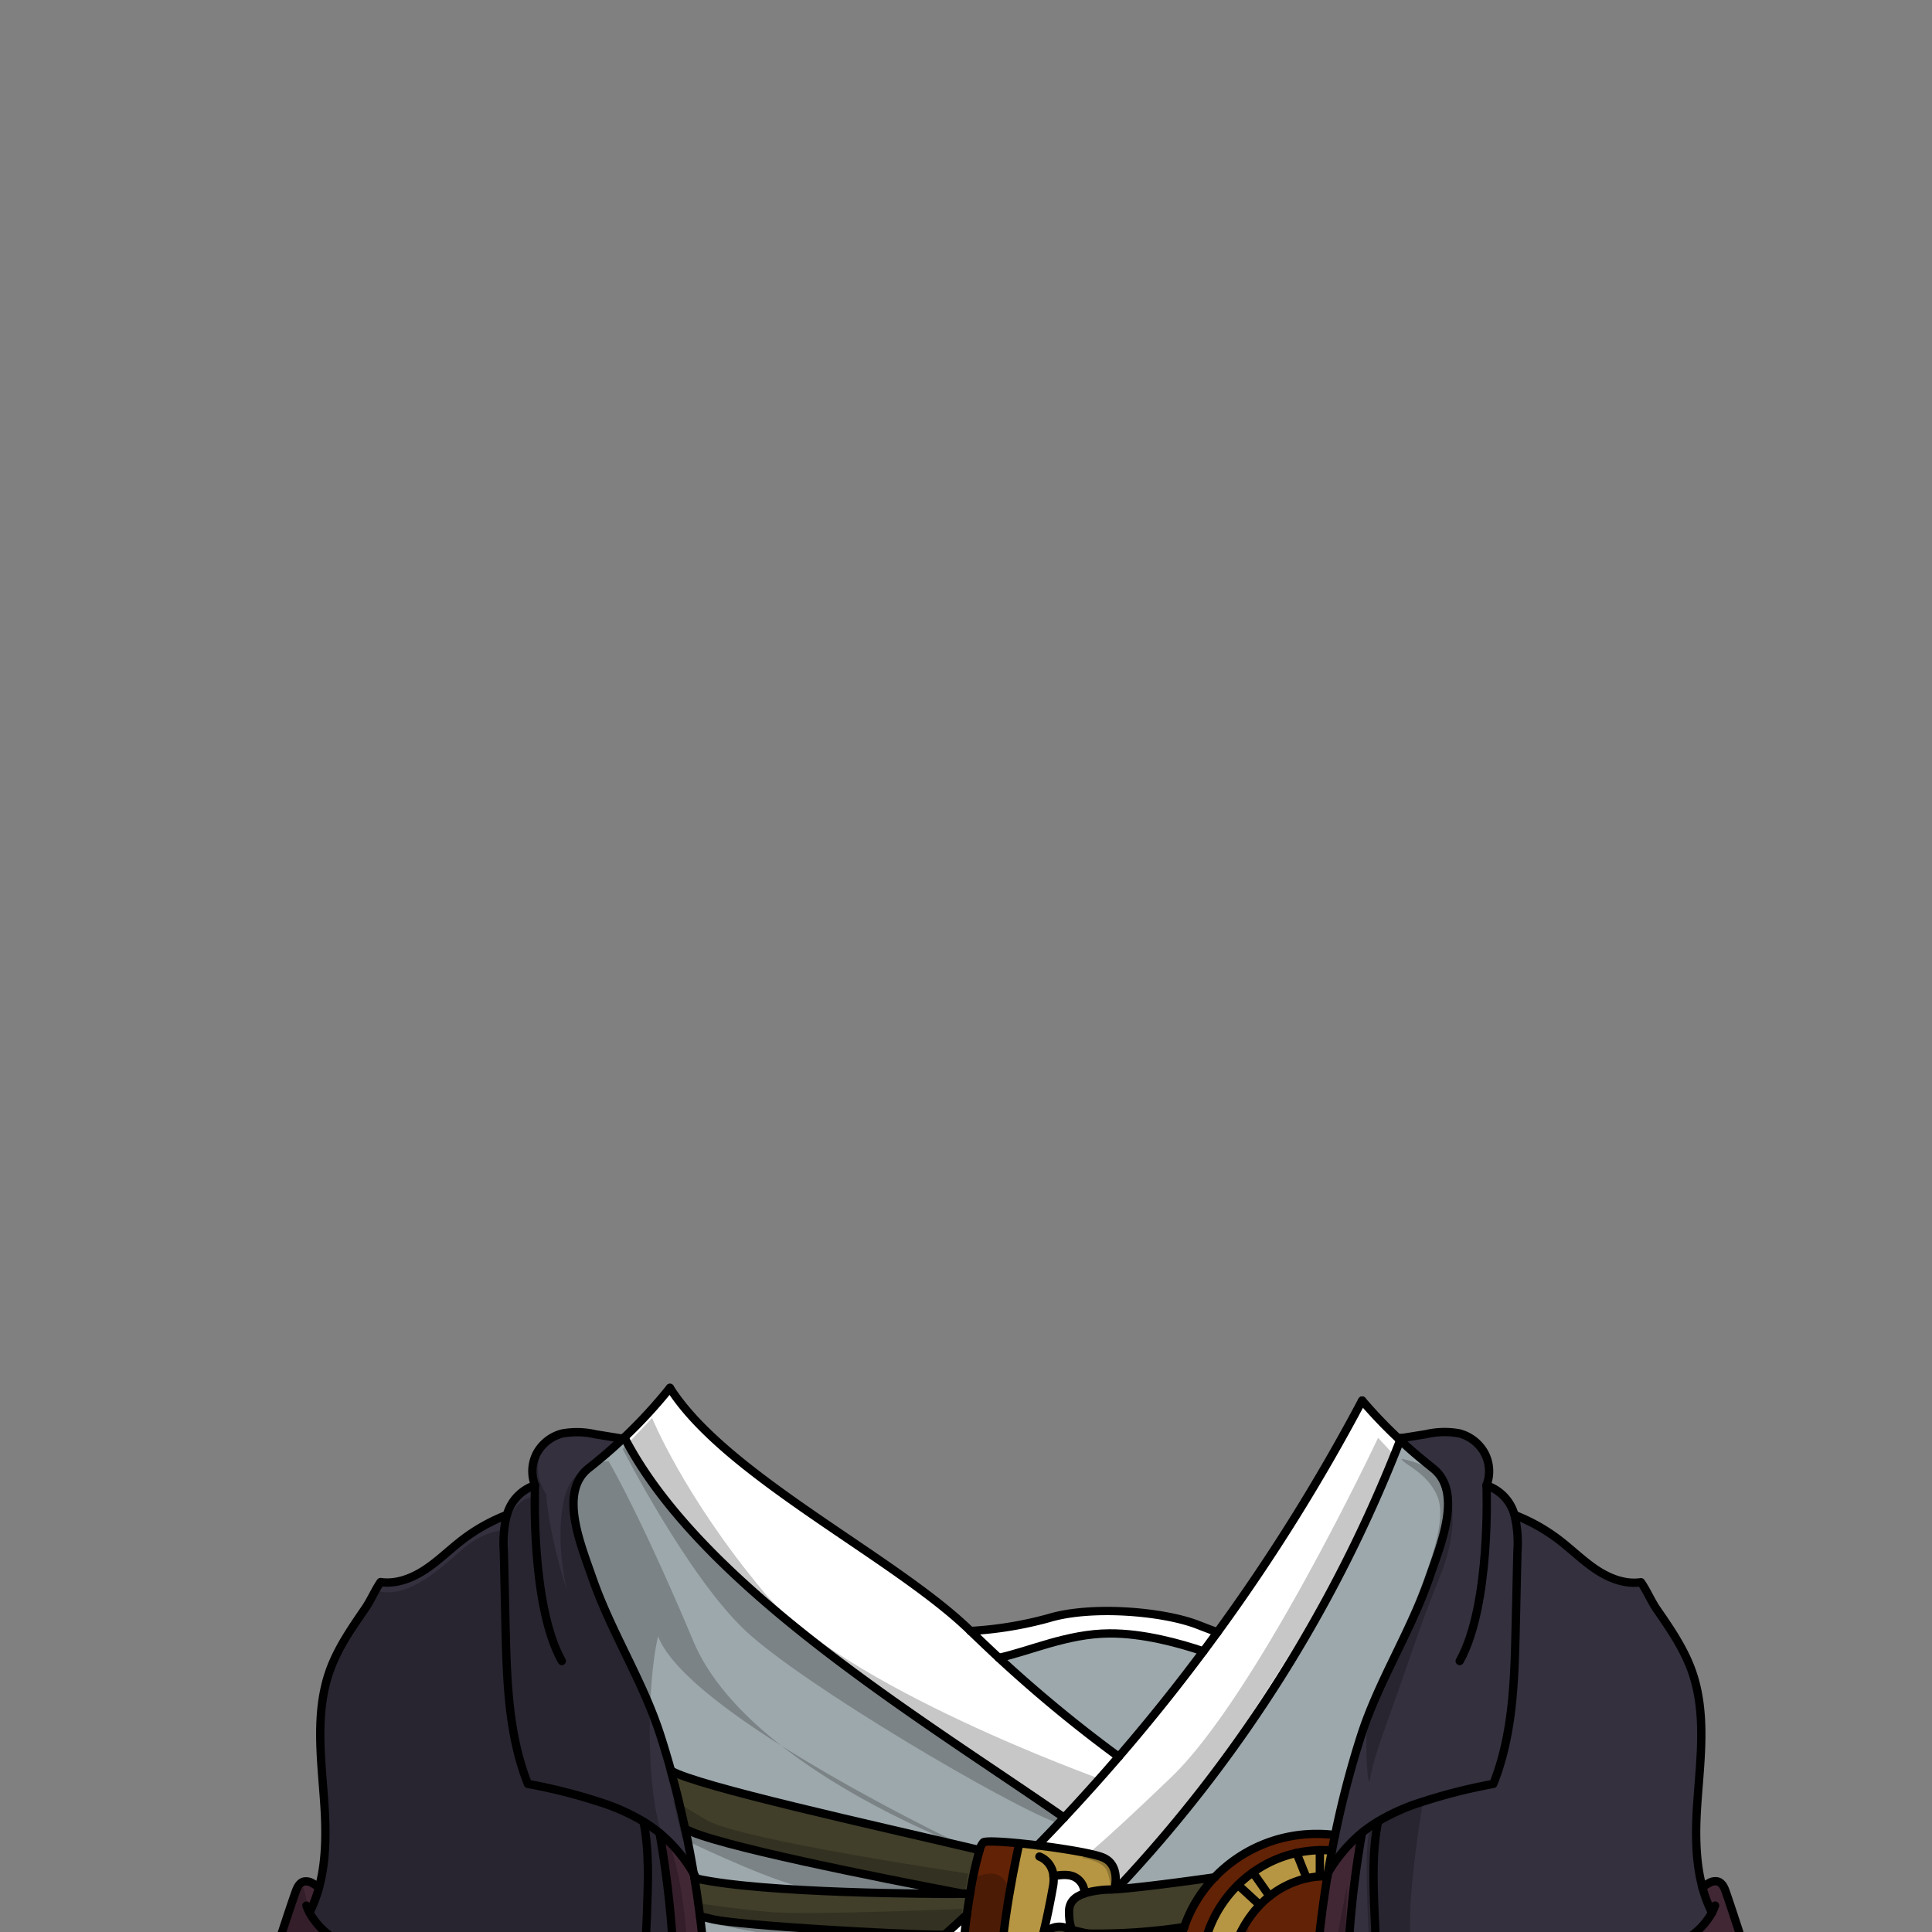 <svg xmlns="http://www.w3.org/2000/svg" viewBox="0 0 432 432">
  <rect x="0" y="0" width="432" height="432" fill="#808080" stroke="none"/>
  <defs>
    <style>.GUNDAN_OWL_OUTFIT_GUNDAN_OWL_OUTFIT_1_cls-1{isolation:isolate;}.GUNDAN_OWL_OUTFIT_GUNDAN_OWL_OUTFIT_1_cls-2{fill:#b69643;}.GUNDAN_OWL_OUTFIT_GUNDAN_OWL_OUTFIT_1_cls-3{fill:#622206;}.GUNDAN_OWL_OUTFIT_GUNDAN_OWL_OUTFIT_1_cls-4{fill:#413f2a;}.GUNDAN_OWL_OUTFIT_GUNDAN_OWL_OUTFIT_1_cls-5{fill:#412734;}.GUNDAN_OWL_OUTFIT_GUNDAN_OWL_OUTFIT_1_cls-6{fill:#fff;}.GUNDAN_OWL_OUTFIT_GUNDAN_OWL_OUTFIT_1_cls-7{fill:#9da8ac;}.GUNDAN_OWL_OUTFIT_GUNDAN_OWL_OUTFIT_1_cls-8{fill:#34303e;}.GUNDAN_OWL_OUTFIT_GUNDAN_OWL_OUTFIT_1_cls-9{fill:none;stroke:#000;stroke-linecap:round;stroke-linejoin:round;stroke-width:1.86px;}.GUNDAN_OWL_OUTFIT_GUNDAN_OWL_OUTFIT_1_cls-10{opacity:0.22;mix-blend-mode:multiply;}</style>
  </defs>
  <g class="GUNDAN_OWL_OUTFIT_GUNDAN_OWL_OUTFIT_1_cls-1">
    <g id="oufit">
      <path class="GUNDAN_OWL_OUTFIT_GUNDAN_OWL_OUTFIT_1_cls-2" d="M235.56,419.53a8.07,8.07,0,0,1-.1,2.26c-.46,2.59-1.34,7.27-2.44,11.54v0a9.14,9.14,0,0,0-.95,3.31v0a28.26,28.26,0,0,1-1.28,3.45l.58.26c2,.88,4.95,1.66,6.65-.66,2,.6,4.3,1.24,6.75,1.86,0,0-1.34,4.35-4.68,5-1.84.35-8.28-.33-14.06-1.46l-2.3-.48c-.48-12.13,4.2-32.48,4.2-32.48,1.31.13,2.69.28,4.1.46,6.13.75,12.67,1.86,14.71,2.76,4,1.76,2.46,7.05,2.46,7.05-.39,0-.74.06-1.08.07a21.91,21.91,0,0,0-5.62.84,4,4,0,0,0-2.15-3.62C239,419,237.05,419.21,235.56,419.53Z" />
      <path class="GUNDAN_OWL_OUTFIT_GUNDAN_OWL_OUTFIT_1_cls-3" d="M219,413.69a3.71,3.71,0,0,1,.87-1.76c.65-.31,3.92-.17,8,.24,0,0-4.68,20.35-4.2,32.48-3.77-.84-6.92-1.86-7.75-2.86-1-1.21-.63-7.33.22-13.71.22-1.57.46-3.15.71-4.67A78,78,0,0,1,219,413.69Z" />
      <path class="GUNDAN_OWL_OUTFIT_GUNDAN_OWL_OUTFIT_1_cls-2" d="M295.68,413.69h-.56a27.09,27.09,0,0,0-5.21.62,26.4,26.4,0,0,0-9.77,4.35,24.5,24.5,0,0,0-3.33,2.79,27.43,27.43,0,0,0-8.24,19.69,25.3,25.3,0,0,0,.23,3.5,26.64,26.64,0,0,0,1,4.74,27.17,27.17,0,0,0,23.67,19.12c0-.56,0-1.12,0-1.69-9-1.45-16.22-8.87-18.12-18.48a24.81,24.81,0,0,1-.47-3.69q0-.69,0-1.38A24.78,24.78,0,0,1,281.68,426a19.38,19.38,0,0,1,2.2-2,20.71,20.71,0,0,1,8.28-4,18.37,18.37,0,0,1,3-.43c.5,0,1-.07,1.54-.07a4,4,0,0,1,.23-.41q.44-2.61.94-5.25C297.13,413.73,296.41,413.69,295.68,413.69Z" />
      <path class="GUNDAN_OWL_OUTFIT_GUNDAN_OWL_OUTFIT_1_cls-3" d="M296.66,419.45c-.52,0-1,0-1.54.07a18.37,18.37,0,0,0-3,.43,20.71,20.71,0,0,0-8.28,4,19.38,19.38,0,0,0-2.2,2,24.78,24.78,0,0,0-6.85,17.32q0,.69,0,1.38a24.81,24.81,0,0,0,.47,3.69c1.9,9.61,9.12,17,18.12,18.48a265.21,265.21,0,0,1,3.37-47.37Z" />
      <path class="GUNDAN_OWL_OUTFIT_GUNDAN_OWL_OUTFIT_1_cls-3" d="M294.53,410.07a31.56,31.56,0,0,0-22.84,9.66,30.3,30.3,0,0,0-6.82,11.14,27.76,27.76,0,0,0-1.2,4.75,28.72,28.72,0,0,0-.42,4.94,30,30,0,0,0,.35,4.56c2.2,14.37,14.71,25.45,30,25.9,0-.83-.06-1.67-.08-2.51a27.17,27.17,0,0,1-23.67-19.12,26.64,26.64,0,0,1-1-4.74,25.3,25.3,0,0,1-.23-3.5,27.43,27.43,0,0,1,8.24-19.69,24.5,24.5,0,0,1,3.33-2.79,26.4,26.4,0,0,1,9.77-4.35,27.09,27.09,0,0,1,5.21-.62h.56c.73,0,1.45,0,2.15.1.22-1.15.44-2.31.69-3.46A29.07,29.07,0,0,0,294.53,410.07Z" />
      <path class="GUNDAN_OWL_OUTFIT_GUNDAN_OWL_OUTFIT_1_cls-4" d="M153.21,408.92h0c6,3.53,43.22,10.91,62.12,14.51-6.14.1-44.78-.06-59.62-3.4l-.43-.1c.47,2.87.89,5.72,1.24,8.55.82.2,1.88.45,3.12.72,6.22,1.35,40.46,3.37,51.57,3.42h0c1.67-1.51,3.33-3,5-4.55.22-1.57.46-3.15.71-4.67a78,78,0,0,1,2.14-9.72c-23.84-5.62-63.16-14.28-69-17.76C151.25,400.27,152.29,404.61,153.21,408.92Z" />
      <path class="GUNDAN_OWL_OUTFIT_GUNDAN_OWL_OUTFIT_1_cls-4" d="M249.66,422.41l-.47,0c-.39,0-.74.06-1.08.07a21.91,21.91,0,0,0-5.62.84h0c-2.39.78-3.47,2.12-3.47,4.09,0,2.95.64,4,.72,4.09-.4-.11-.75-.21-1.07-.33a4.25,4.25,0,0,0-5.65,2.12v0c-.3,1.16-.61,2.28-.95,3.31v0a7.08,7.08,0,0,0,0,.9,16.78,16.78,0,0,0,1.63.7c1.14.44,2.63.93,4.34,1.45,2,.6,4.3,1.24,6.75,1.86a129.76,129.76,0,0,0,18.84,3.53,30,30,0,0,1-.35-4.56,28.72,28.72,0,0,1,.42-4.94s-12.75-1.66-20.51-3.27a127.94,127.94,0,0,0,21.7-1.48h0a30.3,30.3,0,0,1,6.82-11.14S256.9,421.87,249.66,422.41Z" />
      <path class="GUNDAN_OWL_OUTFIT_GUNDAN_OWL_OUTFIT_1_cls-5" d="M156.52,428.49c-.35-2.83-.77-5.68-1.24-8.55-.05-.29-.09-.59-.14-.89,0,0,0,0,0,0a34.07,34.07,0,0,0-6.86-8.45l-.79-.68a219.49,219.49,0,0,1-1.2,82.81H156.9c.54-4.68,1-9.79,1.29-15.26h0c.36-6.41.52-13.29.38-20.53A263.08,263.08,0,0,0,156.52,428.49Z" />
      <path class="GUNDAN_OWL_OUTFIT_GUNDAN_OWL_OUTFIT_1_cls-5" d="M304.54,409.88l-.79.69a34.16,34.16,0,0,0-6.86,8.47c0,.13-.05.28-.07.41a265.21,265.21,0,0,0-3.37,47.37c0,.57,0,1.13,0,1.69,0,.84,0,1.68.08,2.51.25,7.9.82,15.2,1.56,21.68h10.61A219.75,219.75,0,0,1,304.54,409.88Z" />
      <path class="GUNDAN_OWL_OUTFIT_GUNDAN_OWL_OUTFIT_1_cls-5" d="M385.94,423.06c-.35-1-.84-2.09-1.87-2.34a2.66,2.66,0,0,0-1.89.37,6.9,6.9,0,0,0-1.49,1,28.57,28.57,0,0,0,2.12,5.56,15.83,15.83,0,0,1-5.71,5.9,31.57,31.57,0,0,1-9.43,3.59,11.94,11.94,0,0,0-1.13,2.84,146.84,146.84,0,0,1-17.38,9.46,59.62,59.62,0,0,1-18.59,5.09,59.5,59.5,0,0,0-.46-9.15,12.46,12.46,0,0,0-1-4,5.1,5.1,0,0,0-3-2.74,5.23,5.23,0,0,0-5.07,1.76,12,12,0,0,0-2.34,5,44.18,44.18,0,0,0-1.36,8.15,31.26,31.26,0,0,1-9-3.75c.16,3.69.32,7.37.47,11.06a34.24,34.24,0,0,0,18,4.09,52.8,52.8,0,0,0,14.28-2.4c9.65-3,18.31-8.3,26.74-13.81l0,.05a6.91,6.91,0,0,0,4.27,3.31,20.5,20.5,0,0,0,9.23-5l.14-.13h0a57.4,57.4,0,0,0,6.86-7.67l2.18-2.73C388.9,432.11,387.54,427.56,385.94,423.06Zm-12,23.63a4.25,4.25,0,1,1,4.36-4.25A4.31,4.31,0,0,1,374,446.69Z" />
      <path class="GUNDAN_OWL_OUTFIT_GUNDAN_OWL_OUTFIT_1_cls-5" d="M133.37,445.41a11.9,11.9,0,0,0-2.34-5,5.21,5.21,0,0,0-5.06-1.76,5.05,5.05,0,0,0-3,2.74,12.22,12.22,0,0,0-1,4,60.78,60.78,0,0,0-.45,9.15,59.68,59.68,0,0,1-18.6-5.09A145.28,145.28,0,0,1,85.48,440h0a11.87,11.87,0,0,0-1.13-2.83,31.52,31.52,0,0,1-9.42-3.59,15.86,15.86,0,0,1-5.72-5.9,28.5,28.5,0,0,0,2.12-5.58,8.18,8.18,0,0,0-1.48-1,2.69,2.69,0,0,0-1.9-.37c-1,.25-1.52,1.36-1.86,2.34-1.6,4.5-3,9.05-4.57,13.55l2.18,2.73A59.72,59.72,0,0,0,70.57,447l.13.12a20.48,20.48,0,0,0,9.24,5,6.89,6.89,0,0,0,4.26-3.31l0-.05c8.44,5.51,17.09,10.84,26.75,13.81a52.55,52.55,0,0,0,14.29,2.4,34.17,34.17,0,0,0,18-4.09c.16-3.69.32-7.37.47-11.06a31.87,31.87,0,0,1-9,3.77A42.77,42.77,0,0,0,133.37,445.41Zm-55.63,1.28a4.25,4.25,0,1,1,4.36-4.25A4.31,4.31,0,0,1,77.74,446.69Z" />
      <path class="GUNDAN_OWL_OUTFIT_GUNDAN_OWL_OUTFIT_1_cls-6" d="M272.23,365c-1.05,1.43-2.09,2.86-3.16,4.28-5.17-1.77-13.45-4.09-21.06-4-9.36.06-17.72,4-24.67,5.46-2.14-2-4.25-4-6.32-6a83.55,83.55,0,0,0,17.53-2.88c9.34-2.84,25.41-1.57,33.35,1.52C269.69,364,271.12,364.56,272.23,365Z" />
      <path class="GUNDAN_OWL_OUTFIT_GUNDAN_OWL_OUTFIT_1_cls-6" d="M240.34,419.73c-1.31-.71-3.29-.51-4.78-.2a8.07,8.07,0,0,1-.1,2.26c-.46,2.59-1.34,7.27-2.44,11.54a4.25,4.25,0,0,1,5.65-2.12c.32.12.67.22,1.07.33-.08-.12-.72-1.14-.72-4.09,0-2,1.08-3.31,3.47-4.09h0A4,4,0,0,0,240.34,419.73Z" />
      <path class="GUNDAN_OWL_OUTFIT_GUNDAN_OWL_OUTFIT_1_cls-6" d="M216,441.79c-1-1.21-.63-7.33.22-13.71-1.64,1.53-3.3,3-5,4.55h0c-9.45,8.51-42.46,16.62-52.64,24.27.14,7.24,0,14.12-.38,20.53C174,468,212.14,457.15,226,445.13l-2.3-.48C220,443.81,216.8,442.79,216,441.79Z" />
      <path class="GUNDAN_OWL_OUTFIT_GUNDAN_OWL_OUTFIT_1_cls-6" d="M312.71,321.67a106.7,106.7,0,0,1-8.12-8.5A428.48,428.48,0,0,1,272.23,365c-1.05,1.43-2.09,2.86-3.16,4.28q-9,12.11-18.91,23.56a306.07,306.07,0,0,1-26.82-22.12c-2.14-2-4.25-4-6.32-6-16.76-16.4-54.76-34.67-67.22-54.36a111,111,0,0,1-10.19,11.07,3.59,3.59,0,0,0,.17.34c17.58,33.51,66.73,62.83,98.16,84.69q-2.91,3.13-5.92,6.2c6.13.75,12.67,1.86,14.71,2.76,4,1.76,2.46,7.05,2.46,7.05l.47,0A310,310,0,0,0,313.1,322C313,321.91,312.83,321.8,312.71,321.67Z" />
      <path class="GUNDAN_OWL_OUTFIT_GUNDAN_OWL_OUTFIT_1_cls-7" d="M269.07,369.26c-5.17-1.77-13.45-4.09-21.06-4-9.36.06-17.72,4-24.67,5.46a306.07,306.07,0,0,0,26.82,22.12Q260,381.36,269.07,369.26Z" />
      <path class="GUNDAN_OWL_OUTFIT_GUNDAN_OWL_OUTFIT_1_cls-7" d="M264.87,430.87h0a127.94,127.94,0,0,1-21.7,1.48c7.76,1.61,20.51,3.27,20.51,3.27A27.76,27.76,0,0,1,264.87,430.87Z" />
      <path class="GUNDAN_OWL_OUTFIT_GUNDAN_OWL_OUTFIT_1_cls-7" d="M320.36,328.27c-2.5-2-4.93-4-7.26-6.23a310,310,0,0,1-63.44,100.37c7.24-.54,22-2.68,22-2.68a31.56,31.56,0,0,1,22.84-9.66,29.07,29.07,0,0,1,4,.26,211.11,211.11,0,0,1,5.81-22.23c3.92-12.19,11.07-23.2,15.26-35.3C322.34,344.87,327.06,333.51,320.36,328.27Z" />
      <path class="GUNDAN_OWL_OUTFIT_GUNDAN_OWL_OUTFIT_1_cls-7" d="M215.33,423.44c-18.9-3.6-56.15-11-62.12-14.51.73,3.38,1.36,6.76,1.92,10.09,0,0,0,0,0,0,.2.32.38.66.57,1C170.55,423.38,209.19,423.54,215.33,423.44Z" />
      <path class="GUNDAN_OWL_OUTFIT_GUNDAN_OWL_OUTFIT_1_cls-7" d="M211.21,432.63c-11.11-.05-45.35-2.07-51.57-3.42-1.24-.27-2.3-.52-3.12-.72a263.08,263.08,0,0,1,2,28.41C168.75,449.25,201.76,441.14,211.21,432.63Z" />
      <path class="GUNDAN_OWL_OUTFIT_GUNDAN_OWL_OUTFIT_1_cls-7" d="M219,413.69a3.71,3.71,0,0,1,.87-1.76c.65-.31,3.92-.17,8,.24,1.31.13,2.69.28,4.1.46q3-3.08,5.92-6.2c-31.43-21.86-80.58-51.18-98.16-84.69l-.47-.07c-2.45,2.32-5,4.51-7.65,6.6-6.69,5.24-2,16.6.78,24.53,4.18,12.1,11.35,23.11,15.25,35.3.84,2.61,1.62,5.21,2.34,7.82h0C155.88,399.41,195.2,408.07,219,413.69Z" />
      <path class="GUNDAN_OWL_OUTFIT_GUNDAN_OWL_OUTFIT_1_cls-8" d="M380.69,422.11c-1.72-6.33-1.6-13.29-1.1-19.91.7-9.59,1.94-19.52-1.31-28.61-1.79-5-4.83-9.42-7.86-13.8-1.27-1.87-2.21-4.15-3.5-6-3.52.52-7.08-.86-10-2.81s-5.46-4.46-8.25-6.61a40.76,40.76,0,0,0-10-5.62c0-.14-.08-.28-.12-.42a9.61,9.61,0,0,0-6.15-6.19A8.65,8.65,0,0,0,332,325a9.08,9.08,0,0,0-5.73-4.47,18.4,18.4,0,0,0-7.42.18l-5.6.9a4.28,4.28,0,0,1-.17.46c2.33,2.18,4.76,4.25,7.26,6.23,6.7,5.24,2,16.6-.77,24.53-4.19,12.1-11.34,23.11-15.26,35.3a211.11,211.11,0,0,0-5.81,22.23c-.25,1.15-.47,2.31-.69,3.46q-.51,2.64-.94,5.25a34.16,34.16,0,0,1,6.86-8.47l.79-.69a34.61,34.61,0,0,1,3.59-2.53,34.61,34.61,0,0,0-3.59,2.53,219.75,219.75,0,0,0,1.2,82.82H328a18.16,18.16,0,0,1-1.19-3.25,13.71,13.71,0,0,1,.06-4.24c.34-2.95,1.48-6.44.47-9.25a13.33,13.33,0,0,0-3.75-5.48,7.32,7.32,0,0,0,2.91-2.93,5.67,5.67,0,0,0,.27-2.59,34.24,34.24,0,0,1-18-4.09c-.15-3.69-.31-7.37-.47-11.06a31.26,31.26,0,0,0,9,3.75,44.18,44.18,0,0,1,1.36-8.15,12,12,0,0,1,2.34-5,5.23,5.23,0,0,1,5.07-1.76,5.1,5.1,0,0,1,3,2.74,12.46,12.46,0,0,1,1,4,59.5,59.5,0,0,1,.46,9.15,59.62,59.62,0,0,0,18.59-5.09A146.84,146.84,0,0,0,366.54,440a11.94,11.94,0,0,1,1.13-2.84,31.57,31.57,0,0,0,9.43-3.59,15.83,15.83,0,0,0,5.71-5.9A28.57,28.57,0,0,1,380.69,422.11Z" />
      <path class="GUNDAN_OWL_OUTFIT_GUNDAN_OWL_OUTFIT_1_cls-8" d="M155.13,419c-.56-3.33-1.19-6.71-1.92-10.09h0c-.92-4.31-2-8.65-3.18-13h0c-.72-2.61-1.5-5.21-2.34-7.82-3.9-12.19-11.07-23.2-15.25-35.3-2.76-7.93-7.47-19.29-.78-24.53,2.65-2.09,5.2-4.28,7.65-6.6l-6.16-1a18.4,18.4,0,0,0-7.42-.18A9.06,9.06,0,0,0,120,325a8.69,8.69,0,0,0-.38,7.14,9.63,9.63,0,0,0-6.15,6.19c0,.14-.09.27-.12.42h0a40.48,40.48,0,0,0-10,5.61c-2.8,2.15-5.31,4.66-8.26,6.61s-6.51,3.33-10,2.81c-1.29,1.88-2.22,4.16-3.51,6-3,4.38-6.07,8.83-7.85,13.8-3.24,9.09-2,19-1.3,28.61.49,6.62.61,13.56-1.11,19.89a28.5,28.5,0,0,1-2.12,5.58,15.86,15.86,0,0,0,5.72,5.9,31.52,31.52,0,0,0,9.42,3.59A11.87,11.87,0,0,1,85.48,440h0a145.28,145.28,0,0,0,17.38,9.46,59.68,59.68,0,0,0,18.6,5.09,60.78,60.78,0,0,1,.45-9.15,12.22,12.22,0,0,1,1-4,5.05,5.05,0,0,1,3-2.74,5.21,5.21,0,0,1,5.06,1.76,11.9,11.9,0,0,1,2.34,5,42.77,42.77,0,0,1,1.36,8.17,31.87,31.87,0,0,0,9-3.77c-.15,3.69-.31,7.37-.47,11.06a34.17,34.17,0,0,1-18,4.09,5.4,5.4,0,0,0,.25,2.59,7.38,7.38,0,0,0,2.91,2.93,13.43,13.43,0,0,0-3.75,5.48c-1,2.81.13,6.3.47,9.25a13.41,13.41,0,0,1,.06,4.24A18.12,18.12,0,0,1,124,492.7h22.24a219.49,219.49,0,0,0,1.2-82.81,34.57,34.57,0,0,0-3.58-2.54,34.57,34.57,0,0,1,3.58,2.54l.79.68A34.07,34.07,0,0,1,155.13,419Z" />
      <path class="GUNDAN_OWL_OUTFIT_GUNDAN_OWL_OUTFIT_1_cls-9" d="M155.14,419.05c.05.3.09.6.14.89.47,2.87.89,5.72,1.24,8.55a263.08,263.08,0,0,1,2,28.41c.14,7.24,0,14.12-.38,20.53" />
      <path class="GUNDAN_OWL_OUTFIT_GUNDAN_OWL_OUTFIT_1_cls-9" d="M153.21,408.93c.73,3.38,1.36,6.76,1.92,10.09" />
      <path class="GUNDAN_OWL_OUTFIT_GUNDAN_OWL_OUTFIT_1_cls-9" d="M150,395.93c1.22,4.34,2.26,8.68,3.18,13" />
      <path class="GUNDAN_OWL_OUTFIT_GUNDAN_OWL_OUTFIT_1_cls-9" d="M149.8,310.33a111,111,0,0,1-10.19,11.07l-.3.27c-2.45,2.32-5,4.51-7.65,6.6-6.69,5.24-2,16.6.78,24.53,4.18,12.1,11.35,23.11,15.25,35.3.84,2.61,1.62,5.21,2.34,7.82" />
      <path class="GUNDAN_OWL_OUTFIT_GUNDAN_OWL_OUTFIT_1_cls-9" d="M113.36,338.72c0-.15.08-.28.12-.42a9.63,9.63,0,0,1,6.15-6.19A8.65,8.65,0,0,1,120,325a9.06,9.06,0,0,1,5.72-4.47,18.4,18.4,0,0,1,7.42.18l6.16,1,.47.07" />
      <path class="GUNDAN_OWL_OUTFIT_GUNDAN_OWL_OUTFIT_1_cls-9" d="M155.71,420c-.19-.33-.37-.67-.57-1,0,0,0,0,0,0a34.07,34.07,0,0,0-6.86-8.45l-.79-.68a36.15,36.15,0,0,0-3.58-2.54,45.53,45.53,0,0,0-10-4.44,122.11,122.11,0,0,0-15.87-4c-4.38-11-4.7-23.13-5-34.95q-.18-8.52-.38-17a26.64,26.64,0,0,1,.65-8.18" />
      <path class="GUNDAN_OWL_OUTFIT_GUNDAN_OWL_OUTFIT_1_cls-9" d="M113.36,338.72h0a40.48,40.48,0,0,0-10,5.61c-2.8,2.15-5.31,4.66-8.26,6.61s-6.51,3.33-10,2.81c-1.29,1.88-2.22,4.16-3.51,6-3,4.38-6.07,8.83-7.85,13.8-3.24,9.09-2,19-1.3,28.61.49,6.62.61,13.56-1.11,19.89a28.5,28.5,0,0,1-2.12,5.58" />
      <path class="GUNDAN_OWL_OUTFIT_GUNDAN_OWL_OUTFIT_1_cls-9" d="M85.48,440a11.87,11.87,0,0,0-1.13-2.83,31.52,31.52,0,0,1-9.42-3.59,15.86,15.86,0,0,1-5.72-5.9,10.63,10.63,0,0,1-.69-1.58" />
      <path class="GUNDAN_OWL_OUTFIT_GUNDAN_OWL_OUTFIT_1_cls-9" d="M71.33,422.09a8.18,8.18,0,0,0-1.48-1,2.69,2.69,0,0,0-1.9-.37c-1,.25-1.52,1.36-1.86,2.34-1.6,4.5-3,9.05-4.57,13.55l2.18,2.73A59.72,59.72,0,0,0,70.57,447l.13.12a20.48,20.48,0,0,0,9.24,5,6.89,6.89,0,0,0,4.26-3.31l0-.05A11.24,11.24,0,0,0,85.48,440" />
      <path class="GUNDAN_OWL_OUTFIT_GUNDAN_OWL_OUTFIT_1_cls-9" d="M143.9,407.35c1.32,6.69,1,13.7.76,20.57l-.93,21.88" />
      <path class="GUNDAN_OWL_OUTFIT_GUNDAN_OWL_OUTFIT_1_cls-9" d="M147.48,409.89a219.49,219.49,0,0,1-1.2,82.81" />
      <path class="GUNDAN_OWL_OUTFIT_GUNDAN_OWL_OUTFIT_1_cls-9" d="M119.63,332.11s-1.07,26.76,6,39.3" />
      <path class="GUNDAN_OWL_OUTFIT_GUNDAN_OWL_OUTFIT_1_cls-9" d="M298.52,410.33a211.11,211.11,0,0,1,5.81-22.23c3.92-12.19,11.07-23.2,15.26-35.3,2.75-7.93,7.47-19.29.77-24.53-2.5-2-4.93-4-7.26-6.23-.13-.13-.27-.24-.39-.37a106.7,106.7,0,0,1-8.12-8.5" />
      <path class="GUNDAN_OWL_OUTFIT_GUNDAN_OWL_OUTFIT_1_cls-9" d="M312.71,321.67l.56-.09,5.6-.9a18.4,18.4,0,0,1,7.42-.18A9.08,9.08,0,0,1,332,325a8.65,8.65,0,0,1,.37,7.14,9.61,9.61,0,0,1,6.15,6.19c0,.14.09.28.12.42a26.7,26.7,0,0,1,.66,8.19c-.13,5.67-.25,11.35-.39,17-.27,11.82-.59,23.92-5,34.95a121.3,121.3,0,0,0-15.87,4,46,46,0,0,0-10,4.44,34.61,34.61,0,0,0-3.59,2.53l-.79.69a34.16,34.16,0,0,0-6.86,8.47,4,4,0,0,0-.23.41" />
      <path class="GUNDAN_OWL_OUTFIT_GUNDAN_OWL_OUTFIT_1_cls-9" d="M382.81,427.67a28.57,28.57,0,0,1-2.12-5.56c-1.72-6.33-1.6-13.29-1.1-19.91.7-9.59,1.94-19.52-1.31-28.61-1.79-5-4.83-9.42-7.86-13.8-1.27-1.87-2.21-4.15-3.5-6-3.52.52-7.08-.86-10-2.81s-5.46-4.46-8.25-6.61a40.76,40.76,0,0,0-10-5.62" />
      <path class="GUNDAN_OWL_OUTFIT_GUNDAN_OWL_OUTFIT_1_cls-9" d="M383.5,426.09a13.22,13.22,0,0,1-.69,1.58,15.83,15.83,0,0,1-5.71,5.9,31.57,31.57,0,0,1-9.43,3.59,11.94,11.94,0,0,0-1.13,2.84,11.24,11.24,0,0,0,1.24,8.75l0,.05a6.91,6.91,0,0,0,4.27,3.31,20.5,20.5,0,0,0,9.23-5l.14-.13h0a57.4,57.4,0,0,0,6.86-7.67l2.18-2.73c-1.6-4.5-3-9.05-4.56-13.55-.35-1-.84-2.09-1.87-2.34a2.66,2.66,0,0,0-1.89.37,6.9,6.9,0,0,0-1.49,1" />
      <path class="GUNDAN_OWL_OUTFIT_GUNDAN_OWL_OUTFIT_1_cls-9" d="M308.13,407.35c-1.33,6.69-1.06,13.71-.77,20.57l.93,21.88" />
      <path class="GUNDAN_OWL_OUTFIT_GUNDAN_OWL_OUTFIT_1_cls-9" d="M305.74,492.7a219.75,219.75,0,0,1-1.2-82.82" />
      <path class="GUNDAN_OWL_OUTFIT_GUNDAN_OWL_OUTFIT_1_cls-9" d="M332.39,332.11s1.07,26.76-6,39.3" />
      <path class="GUNDAN_OWL_OUTFIT_GUNDAN_OWL_OUTFIT_1_cls-9" d="M250.16,392.82a306.07,306.07,0,0,1-26.82-22.12c-2.14-2-4.25-4-6.32-6-16.76-16.4-54.76-34.67-67.22-54.36" />
      <path class="GUNDAN_OWL_OUTFIT_GUNDAN_OWL_OUTFIT_1_cls-9" d="M237.94,406.43c-31.43-21.86-80.58-51.18-98.16-84.69a3.59,3.59,0,0,1-.17-.34" />
      <path class="GUNDAN_OWL_OUTFIT_GUNDAN_OWL_OUTFIT_1_cls-9" d="M211.22,432.63c1.67-1.51,3.33-3,5-4.55" />
      <path class="GUNDAN_OWL_OUTFIT_GUNDAN_OWL_OUTFIT_1_cls-9" d="M158.57,456.9c10.18-7.65,43.19-15.76,52.64-24.27" />
      <path class="GUNDAN_OWL_OUTFIT_GUNDAN_OWL_OUTFIT_1_cls-9" d="M232,412.63q3-3.08,5.92-6.2,6.26-6.69,12.22-13.61,9.89-11.46,18.91-23.56c1.07-1.42,2.11-2.85,3.16-4.28a428.48,428.48,0,0,0,32.36-51.81" />
      <path class="GUNDAN_OWL_OUTFIT_GUNDAN_OWL_OUTFIT_1_cls-9" d="M249.66,422.41A310,310,0,0,0,313.1,322a4.28,4.28,0,0,0,.17-.46" />
      <path class="GUNDAN_OWL_OUTFIT_GUNDAN_OWL_OUTFIT_1_cls-9" d="M217,364.69a83.55,83.55,0,0,0,17.53-2.88c9.34-2.84,25.41-1.57,33.35,1.52,1.79.7,3.22,1.23,4.33,1.65" />
      <path class="GUNDAN_OWL_OUTFIT_GUNDAN_OWL_OUTFIT_1_cls-9" d="M223.34,370.7c6.95-1.5,15.31-5.4,24.67-5.46,7.61-.07,15.89,2.25,21.06,4" />
      <path class="GUNDAN_OWL_OUTFIT_GUNDAN_OWL_OUTFIT_1_cls-9" d="M293.45,466.82c-9-1.45-16.22-8.87-18.12-18.48a24.81,24.81,0,0,1-.47-3.69q0-.69,0-1.38A24.78,24.78,0,0,1,281.68,426a19.38,19.38,0,0,1,2.2-2,20.71,20.71,0,0,1,8.28-4,18.37,18.37,0,0,1,3-.43c.5,0,1-.07,1.54-.07h.16" />
      <path class="GUNDAN_OWL_OUTFIT_GUNDAN_OWL_OUTFIT_1_cls-9" d="M293.49,468.51a27.17,27.17,0,0,1-23.67-19.12,26.64,26.64,0,0,1-1-4.74,25.3,25.3,0,0,1-.23-3.5,27.43,27.43,0,0,1,8.24-19.69,24.5,24.5,0,0,1,3.33-2.79,26.4,26.4,0,0,1,9.77-4.35,27.09,27.09,0,0,1,5.21-.62h.56c.73,0,1.45,0,2.15.1" />
      <path class="GUNDAN_OWL_OUTFIT_GUNDAN_OWL_OUTFIT_1_cls-9" d="M298.52,410.33c-.25,1.15-.47,2.31-.69,3.46q-.51,2.64-.94,5.25c0,.13-.05.28-.07.41a265.21,265.21,0,0,0-3.37,47.37c0,.57,0,1.13,0,1.69,0,.84,0,1.68.08,2.51-15.26-.45-27.77-11.53-30-25.9a30,30,0,0,1-.35-4.56,28.72,28.72,0,0,1,.42-4.94,27.76,27.76,0,0,1,1.2-4.75,30.3,30.3,0,0,1,6.82-11.14,31.56,31.56,0,0,1,22.84-9.66A29.07,29.07,0,0,1,298.52,410.33Z" />
      <path class="GUNDAN_OWL_OUTFIT_GUNDAN_OWL_OUTFIT_1_cls-9" d="M239.76,431.55l.78.2c.77.19,1.65.39,2.62.6,7.76,1.61,20.51,3.27,20.51,3.27" />
      <path class="GUNDAN_OWL_OUTFIT_GUNDAN_OWL_OUTFIT_1_cls-9" d="M233,433.33a4.25,4.25,0,0,1,5.65-2.12c.32.12.67.22,1.07.33" />
      <path class="GUNDAN_OWL_OUTFIT_GUNDAN_OWL_OUTFIT_1_cls-9" d="M242.49,423.35a21.91,21.91,0,0,1,5.62-.84c.34,0,.69,0,1.08-.07l.47,0c7.24-.54,22-2.68,22-2.68" />
      <path class="GUNDAN_OWL_OUTFIT_GUNDAN_OWL_OUTFIT_1_cls-9" d="M239.76,431.55h0c-.08-.12-.72-1.14-.72-4.09,0-2,1.08-3.31,3.47-4.09" />
      <path class="GUNDAN_OWL_OUTFIT_GUNDAN_OWL_OUTFIT_1_cls-9" d="M264.86,430.87a127.94,127.94,0,0,1-21.7,1.48h0" />
      <path class="GUNDAN_OWL_OUTFIT_GUNDAN_OWL_OUTFIT_1_cls-9" d="M249.19,422.44s1.51-5.29-2.46-7.05c-2-.9-8.58-2-14.71-2.76-1.41-.18-2.79-.33-4.1-.46-4.09-.41-7.36-.55-8-.24a3.71,3.71,0,0,0-.87,1.76,78,78,0,0,0-2.14,9.72c-.25,1.52-.49,3.1-.71,4.67-.85,6.38-1.22,12.5-.22,13.71.83,1,4,2,7.75,2.86l2.3.48c5.78,1.13,12.22,1.81,14.06,1.46,3.34-.65,4.68-5,4.68-5" />
      <path class="GUNDAN_OWL_OUTFIT_GUNDAN_OWL_OUTFIT_1_cls-9" d="M232.42,415.13a5.05,5.05,0,0,1,3.14,4.4,8.07,8.07,0,0,1-.1,2.26c-.46,2.59-1.34,7.27-2.44,11.54v0c-.3,1.16-.61,2.28-.95,3.31v0a28.26,28.26,0,0,1-1.28,3.45,8.49,8.49,0,0,1-.9,1.59h0a2.3,2.3,0,0,1-.91.83" />
      <path class="GUNDAN_OWL_OUTFIT_GUNDAN_OWL_OUTFIT_1_cls-9" d="M235.56,419.53c1.49-.32,3.47-.51,4.78.2a4,4,0,0,1,2.15,3.62h0" />
      <path class="GUNDAN_OWL_OUTFIT_GUNDAN_OWL_OUTFIT_1_cls-9" d="M227.92,412.17s-4.68,20.35-4.2,32.48" />
      <path class="GUNDAN_OWL_OUTFIT_GUNDAN_OWL_OUTFIT_1_cls-9" d="M219.05,413.69h0c-23.84-5.62-63.16-14.28-69-17.76h0" />
      <path class="GUNDAN_OWL_OUTFIT_GUNDAN_OWL_OUTFIT_1_cls-9" d="M215.33,423.44c-6.14.1-44.78-.06-59.62-3.4l-.43-.1" />
      <path class="GUNDAN_OWL_OUTFIT_GUNDAN_OWL_OUTFIT_1_cls-9" d="M216.9,423.41l-1.56,0" />
      <path class="GUNDAN_OWL_OUTFIT_GUNDAN_OWL_OUTFIT_1_cls-9" d="M211.22,432.63h0c-11.11-.05-45.35-2.07-51.57-3.42-1.24-.27-2.3-.52-3.12-.72" />
      <path class="GUNDAN_OWL_OUTFIT_GUNDAN_OWL_OUTFIT_1_cls-9" d="M215.36,423.45h0c-18.9-3.6-56.15-11-62.12-14.51h0" />
      <polyline class="GUNDAN_OWL_OUTFIT_GUNDAN_OWL_OUTFIT_1_cls-9" points="280.13 418.65 280.14 418.67 283.86 423.96" />
      <line class="GUNDAN_OWL_OUTFIT_GUNDAN_OWL_OUTFIT_1_cls-9" x1="276.81" y1="421.46" x2="281.68" y2="425.95" />
      <line class="GUNDAN_OWL_OUTFIT_GUNDAN_OWL_OUTFIT_1_cls-9" x1="289.91" y1="414.32" x2="292.16" y2="419.95" />
      <line class="GUNDAN_OWL_OUTFIT_GUNDAN_OWL_OUTFIT_1_cls-9" x1="295.12" y1="413.7" x2="295.12" y2="419.51" />
      <g class="GUNDAN_OWL_OUTFIT_GUNDAN_OWL_OUTFIT_1_cls-10">
        <path d="M136.07,326.71s-7.46.42-9.59,7.23-1.59,21,4.06,32.52c-8.11-21.21-8.37-32.32-8.37-32.32s-2.84-3.83-1.52-8.15c-3.15,3.39-1,8.92-1,8.92s-2.11-.77-4.58,2.41S113,342,113,342a17.54,17.54,0,0,0-8.64,3.65c-4.19,3.31-12,11.76-19.43,10.19-4.13,6.87-10.16,15.67-11.8,21.1s-1.88,16.86-1.06,22.9,1.2,22.24-2.71,28.38l-1.46-6s-.79-1.59-4.55,9.84l-1.65,5.61s6.64,9.85,12.31,12.66c4.93,2.74,5.6,2.37,5.6,2.37a7.41,7.41,0,0,0,5.7-5.74c9.8,7.33,32.75,16.29,37.74,16.49-18.26,0-24.85-1.16-24.85-1.16a58.73,58.73,0,0,1,12.76,6.34c-11.06.7-13,.93-13,.93s8.57,10.18,17.72,13.7L124,485s-8.58,6.58-22.75,7.73h50.54s6.15-55.7-1.59-78.85c-5.84-5.42-5.94-35.86-3.05-48,6.89,18,70.79,48,70.79,48s-50.85-18.25-62.91-46.92S136.07,326.71,136.07,326.71Z" />
        <path d="M145.81,317.07,139.23,324s14.53,28.45,27.4,40.58,59.21,39.39,70.1,43.16l9.18-10s-57.4-20.52-75.18-41.83S145.81,317.07,145.81,317.07Z" />
        <path d="M216.56,420.57s6.39-4.15,8.58.79c-1.46,8.88-2.13,17.92-2.13,17.92a16,16,0,0,0,9.08,4.05c5.49.48,6.44-2,6.44-2l4.93,1.19s-.39,4.72-7.64,4.9-20.73-2.54-21.51-6.09S216.56,420.57,216.56,420.57Z" />
        <path d="M216.49,418.94s-51.13-7.52-58.55-12l-7.43-4.43,2.06,8.61s16.7,8.16,25.73,10.6,35.1,2.75,35.1,2.75l2.15-.32Z" />
        <path d="M215.13,426.84s-34.72,1.45-43.21.68-16.87-2.12-16.87-2.12l1.18,4.07s16,3.58,23.46,3.83,30.77.24,30.77.24l4.6-4.15Z" />
        <path d="M278.85,428.45s.33,17.77,13.14,25.29c-.66,9.35-.12,13.47-.12,13.47s-15.26-3.07-17.65-17.16C272.77,442.85,272.86,436.42,278.85,428.45Z" />
        <path d="M318.06,403.76s-3.85,21.88-2.5,32.13a110.88,110.88,0,0,0,4.37,19.1s6.52,6.44,5.69,10.37c-7.89.59-16.57-1.09-18.55-4.3-.64-26-2.58-47.88-.61-52.41A109.36,109.36,0,0,1,318.06,403.76Z" />
        <path d="M301.33,421.25s-6.11,28.54-6.71,45.5S296.23,493,296.23,493h11.91s-6.94-20.73-7.23-43.55S301.33,421.25,301.33,421.25Z" />
        <path d="M308.14,321.5S281.07,379,261.88,397.4s-20,18.08-20,18.08,4.9.49,5.72,3.08a13.78,13.78,0,0,1,.78,4.06s12-11.3,19.27-21.23,28.35-42.88,33-52.1,10.66-24.38,10.66-24.38Z" />
        <path d="M313.41,326.17s9.11,1.8,10.44,6.36,1.77,11-1.84,19.92-5.27,13.85-8.43,23-6.46,17.39-7.15,22-1.57-11.11-.14-16.13c1.93-6,7.92-17.12,10.51-24s6.92-17.38,4.56-22.84S313.38,327.26,313.41,326.17Z" />
      </g>
    </g>
  </g>
</svg>
